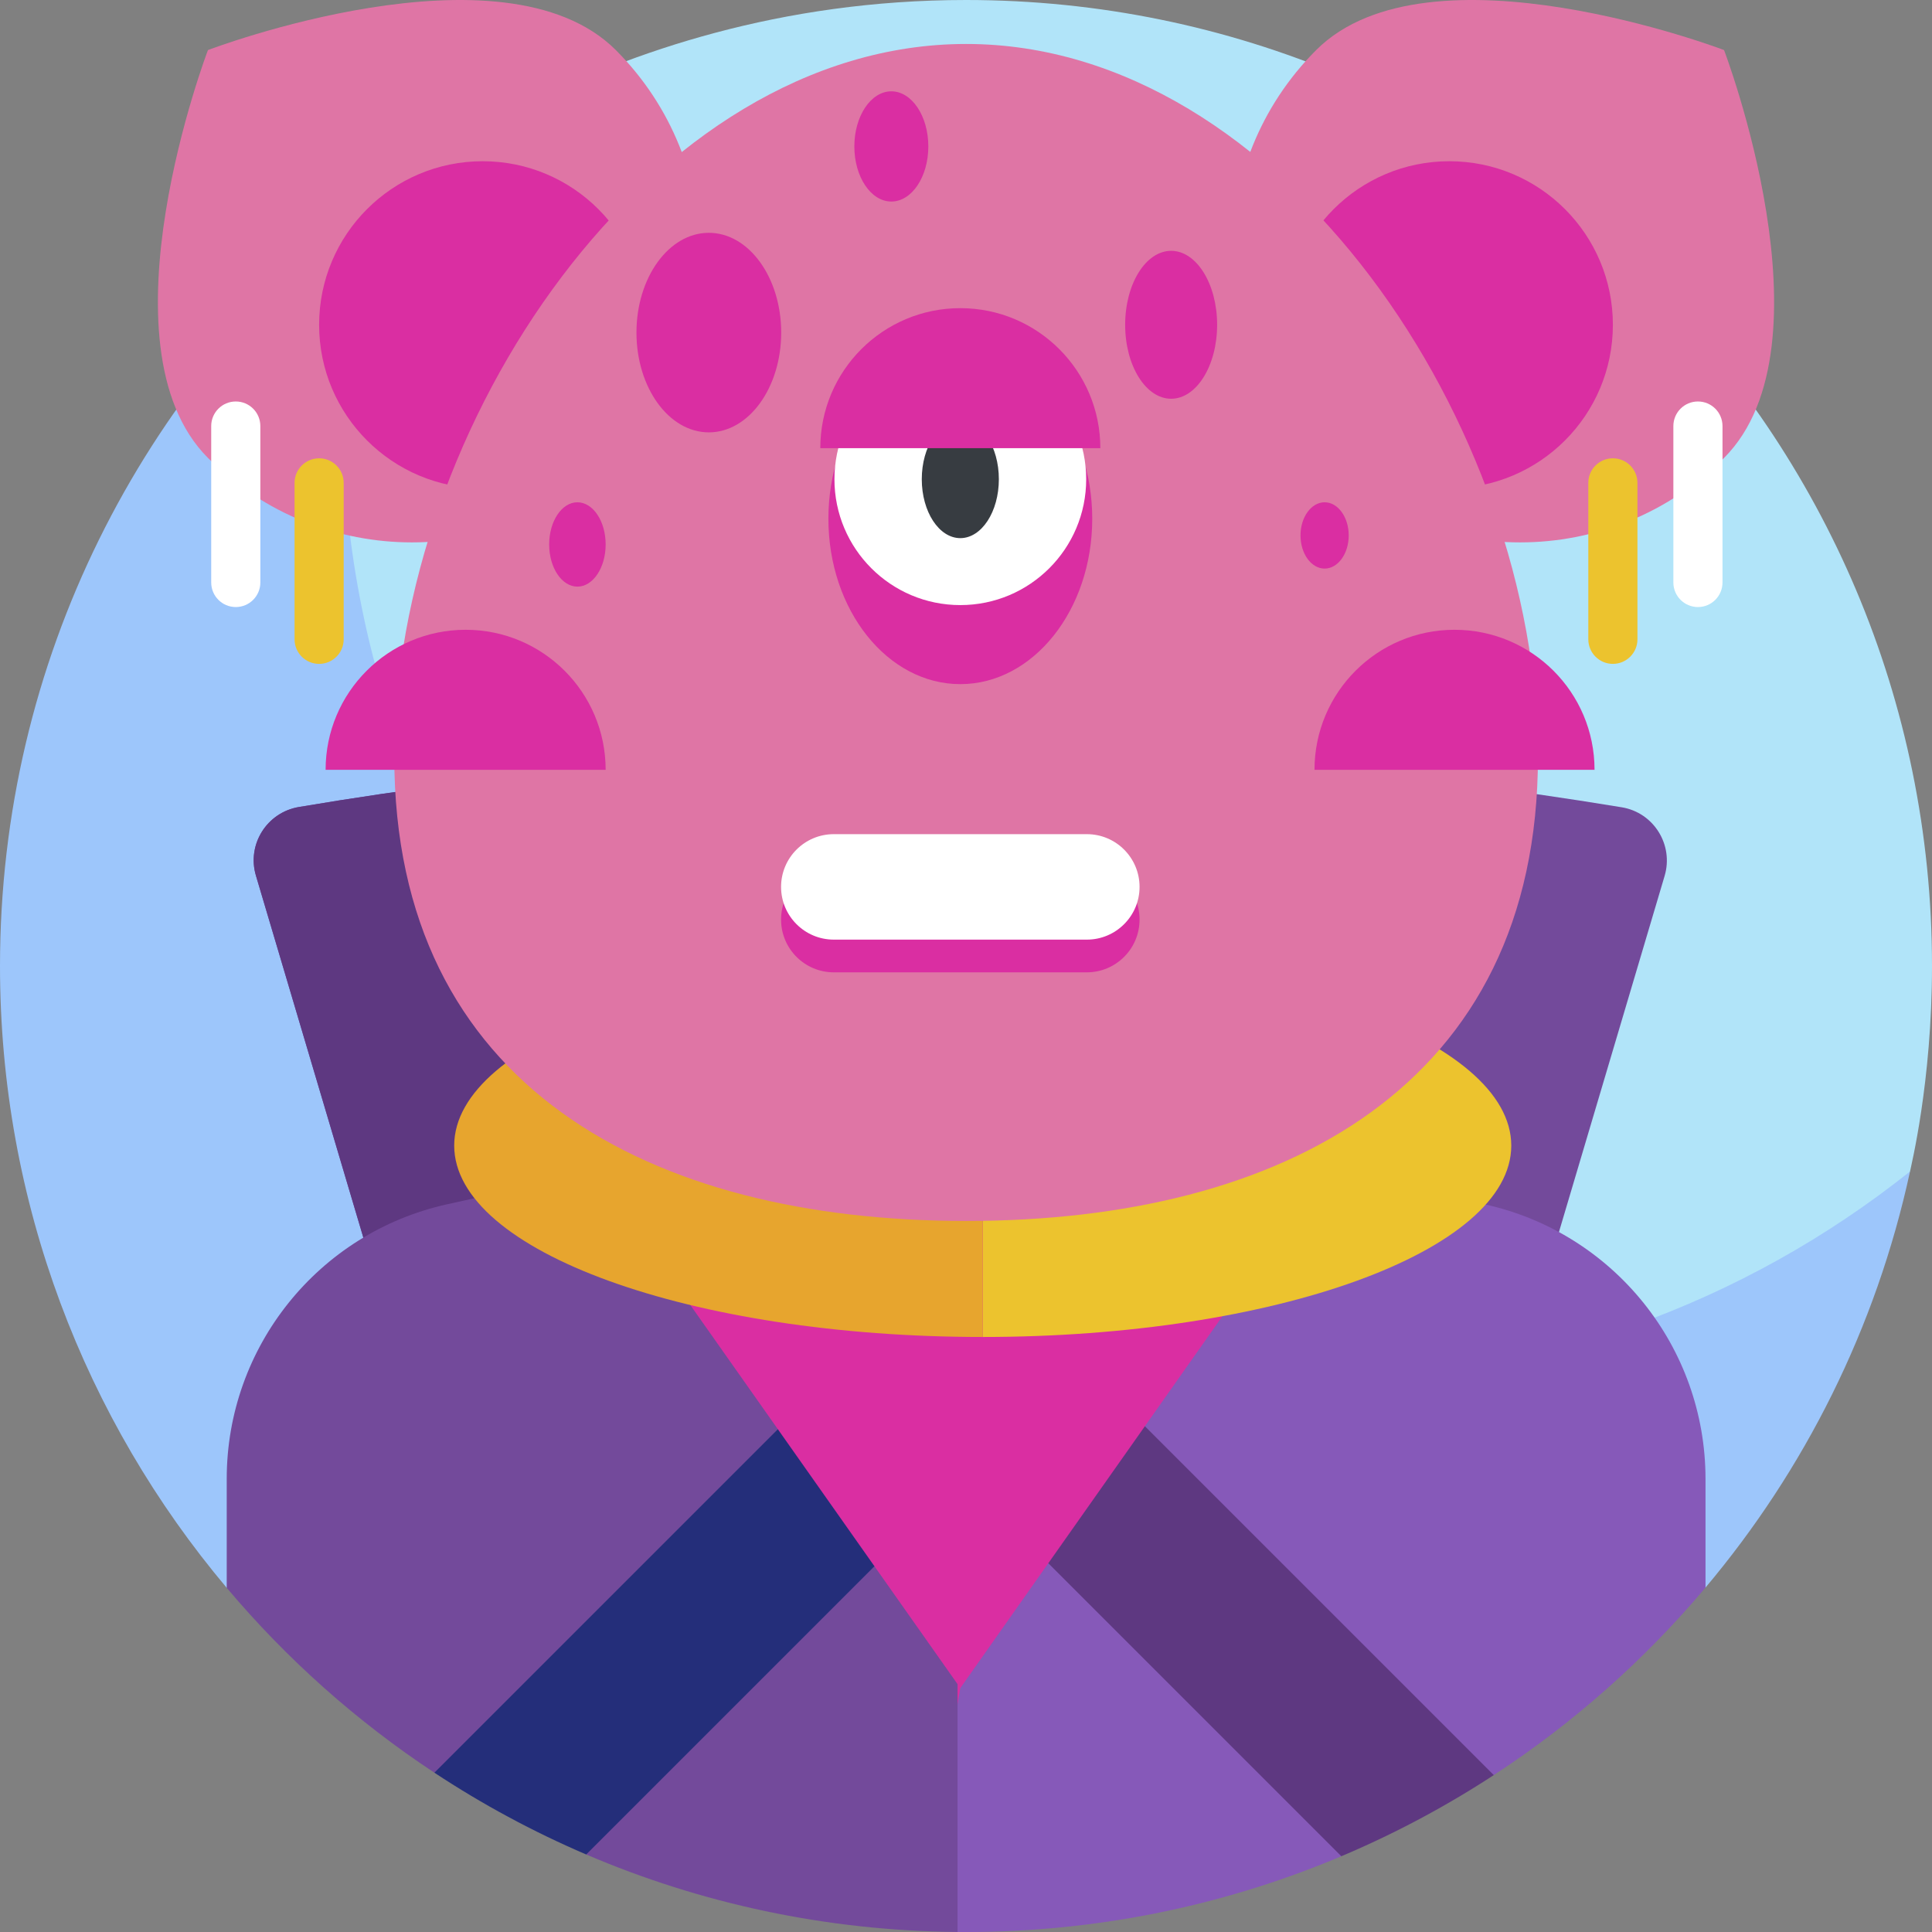 <svg id="Layer_1" enable-background="new 0 0 510 510" height="512" viewBox="0 0 510 510" width="512" xmlns="http://www.w3.org/2000/svg"><rect x="0" y="0" width="510" height="510" fill="#808080" stroke="none"/><g><g><g><path d="m255 0c-98.131 0-158.58 55.352-158.747 55.445 0 0-2.513 3.137-2.983 5.222-3.818 16.948-7.385 39.663-7.385 56.238 0 140.833 118.763 254.972 259.596 254.972 54.231 0 114.568-25.992 154.949-57.243.903-.699 3.769-5.396 3.769-5.396.178-1.087 5.8-23.477 5.8-54.239.001-140.832-114.166-254.999-254.999-254.999z" fill="#b1e4f9"/></g><g><path d="m345.459 364.679c-140.833 0-255-114.167-255-255 0-18.615 2.007-36.753 5.795-54.234-58.645 46.72-96.254 118.747-96.254 199.555 0 62.524 22.503 119.793 59.851 164.149l390.361-.072c26.122-31.033 45.025-68.469 53.987-109.838-43.559 34.695-98.723 55.44-158.74 55.44z" fill="#9dc6fb"/></g></g><g><g><path d="m377.825 438.785 61.592-207.563c2.437-8.214-2.872-16.728-11.326-18.12-117.168-19.305-233.575-19.59-349.19-.073-8.455 1.427-13.78 9.894-11.341 18.114l61.615 207.643h248.65z" fill="#734a9b"/></g><g><path d="m254.806 438.785v-240.267c-58.835-.151-117.472 4.646-175.906 14.511-8.455 1.427-13.78 9.894-11.341 18.114l61.615 207.643h125.632z" fill="#5e3881"/></g><g><path d="m434.08 391.242c0-31.937-22.197-59.583-53.38-66.483l-125.939-27.868-125.441 27.842c-31.163 6.917-53.337 34.553-53.337 66.474v.036c0 40.742 33.028 73.771 73.771 73.771h210.556c40.742-.001 73.77-33.029 73.77-73.772z" fill="#da2ea2"/></g><g><path d="m392.023 317.939-76.568-16.943 11.261 40.74-24.495 34.751-1.405 20.831-24.088 15.337-23.228 32.954-6.92 40.376 5.429 23.997c.996.011 1.993.018 2.992.018 35.029 0 68.534-7.102 99.076-19.997l6.234-24.99 34.007 3.57c20.95-13.684 39.794-30.379 55.895-49.506v-28.664c-.001-34.815-24.198-64.952-58.19-72.474z" fill="#8659b9"/></g><g><path d="m180.283 341.736 11.088-40.112-73.377 16.286c-33.97 7.54-58.143 37.666-58.143 72.462v28.776c15.807 18.773 34.273 35.233 54.818 48.799l28.488 1.37 11.586 20.218c30.13 12.897 63.248 20.157 98.026 20.455v-65.417l-21.939-31.125-20.559-7.95-4.934-28.218z" fill="#734a9b"/></g><g><path d="m162.56 120.88c-29.731 29.731-77.935 29.731-107.666 0s0-107.666 0-107.666 77.935-29.731 107.666 0 29.731 77.935 0 107.666z" fill="#df75a5"/></g><g><circle cx="127.417" cy="85.737" fill="#da2ea2" r="43.177"/></g><g><path d="m347.44 120.88c29.731 29.731 77.935 29.731 107.666 0s0-107.666 0-107.666-77.935-29.731-107.666 0-29.731 77.935 0 107.666z" fill="#df75a5"/></g><g><circle cx="382.583" cy="85.737" fill="#da2ea2" r="43.177"/></g><g><path d="m259.417 251.893v101.036c77.055 0 139.52-22.618 139.52-50.518s-62.465-50.518-139.52-50.518z" fill="#ecc32e"/></g><g><path d="m119.898 302.411c0 27.9 62.465 50.518 139.52 50.518v-101.036c-77.055 0-139.52 22.618-139.52 50.518z" fill="#e7a52e"/></g><g><path d="m405.981 199.794c0 87.069-67.582 122.509-150.949 122.509s-150.949-35.441-150.949-122.509 67.582-188.188 150.949-188.188 150.949 101.12 150.949 188.188z" fill="#df75a5"/></g><g><path d="m286.895 256.671h-66.791c-7.688 0-13.921-6.233-13.921-13.921 0-7.688 6.233-13.921 13.921-13.921h66.791c7.688 0 13.921 6.233 13.921 13.921 0 7.689-6.233 13.921-13.921 13.921z" fill="#da2ea2"/></g><g><path d="m286.895 248.038h-66.791c-7.688 0-13.921-6.233-13.921-13.921 0-7.688 6.233-13.921 13.921-13.921h66.791c7.688 0 13.921 6.233 13.921 13.921 0 7.689-6.233 13.921-13.921 13.921z" fill="#fff"/></g><g><ellipse cx="187.114" cy="87.795" fill="#da2ea2" rx="19.103" ry="26.339"/></g><g><ellipse cx="265.785" cy="149.08" fill="#da2ea2" rx="14.481" ry="24.129"/></g><g><ellipse cx="309.153" cy="85.737" fill="#da2ea2" rx="12.139" ry="19.523"/></g><g><ellipse cx="235.291" cy="38.654" fill="#da2ea2" rx="9.765" ry="14.547"/></g><g><ellipse cx="152.422" cy="143.723" fill="#da2ea2" rx="7.455" ry="11.133"/></g><g><ellipse cx="349.664" cy="141.341" fill="#da2ea2" rx="6.364" ry="8.751"/></g><g><g><ellipse cx="253.5" cy="136.935" fill="#da2ea2" rx="34.824" ry="43.66"/></g><g><circle cx="253.5" cy="126.501" fill="#fff" r="33.227"/></g><g><ellipse cx="253.5" cy="126.501" fill="#373c41" rx="10.174" ry="15.555"/></g></g><g><path d="m122.915 166.246c-20.414 0-36.962 16.549-36.962 36.963h73.925c-.001-20.414-16.55-36.963-36.963-36.963z" fill="#da2ea2"/></g><g><path d="m253.5 81.344c-20.414 0-36.962 16.549-36.962 36.963h73.925c-.001-20.414-16.55-36.963-36.963-36.963z" fill="#da2ea2"/></g><g><path d="m383.957 166.246c-20.414 0-36.962 16.549-36.962 36.963h73.925c-.001-20.414-16.549-36.963-36.963-36.963z" fill="#da2ea2"/></g><g><path d="m114.67 467.948c12.619 8.332 26.021 15.573 40.074 21.588l76.087-76.087-25.494-36.168z" fill="#242e7a"/></g><g><path d="m302.221 376.487-25.493 36.168 77.348 77.348c14.092-5.95 27.552-13.133 40.241-21.42z" fill="#5e3881"/></g><g><path d="m84.24 175.247c-3.582 0-6.485-2.903-6.485-6.485v-41.295c0-3.582 2.903-6.485 6.485-6.485s6.485 2.903 6.485 6.485v41.295c.001 3.582-2.903 6.485-6.485 6.485z" fill="#ecc32e"/></g><g><path d="m62.239 160.246c-3.582 0-6.485-2.903-6.485-6.485v-41.295c0-3.582 2.903-6.485 6.485-6.485s6.485 2.903 6.485 6.485v41.295c.001 3.582-2.903 6.485-6.485 6.485z" fill="#fff"/></g><g><path d="m425.76 175.247c-3.582 0-6.485-2.903-6.485-6.485v-41.295c0-3.582 2.903-6.485 6.485-6.485s6.485 2.903 6.485 6.485v41.295c0 3.582-2.903 6.485-6.485 6.485z" fill="#ecc32e"/></g><g><path d="m448.212 160.246c-3.582 0-6.485-2.903-6.485-6.485v-41.295c0-3.582 2.903-6.485 6.485-6.485s6.485 2.903 6.485 6.485v41.295c0 3.582-2.903 6.485-6.485 6.485z" fill="#fff"/></g></g></g></svg>